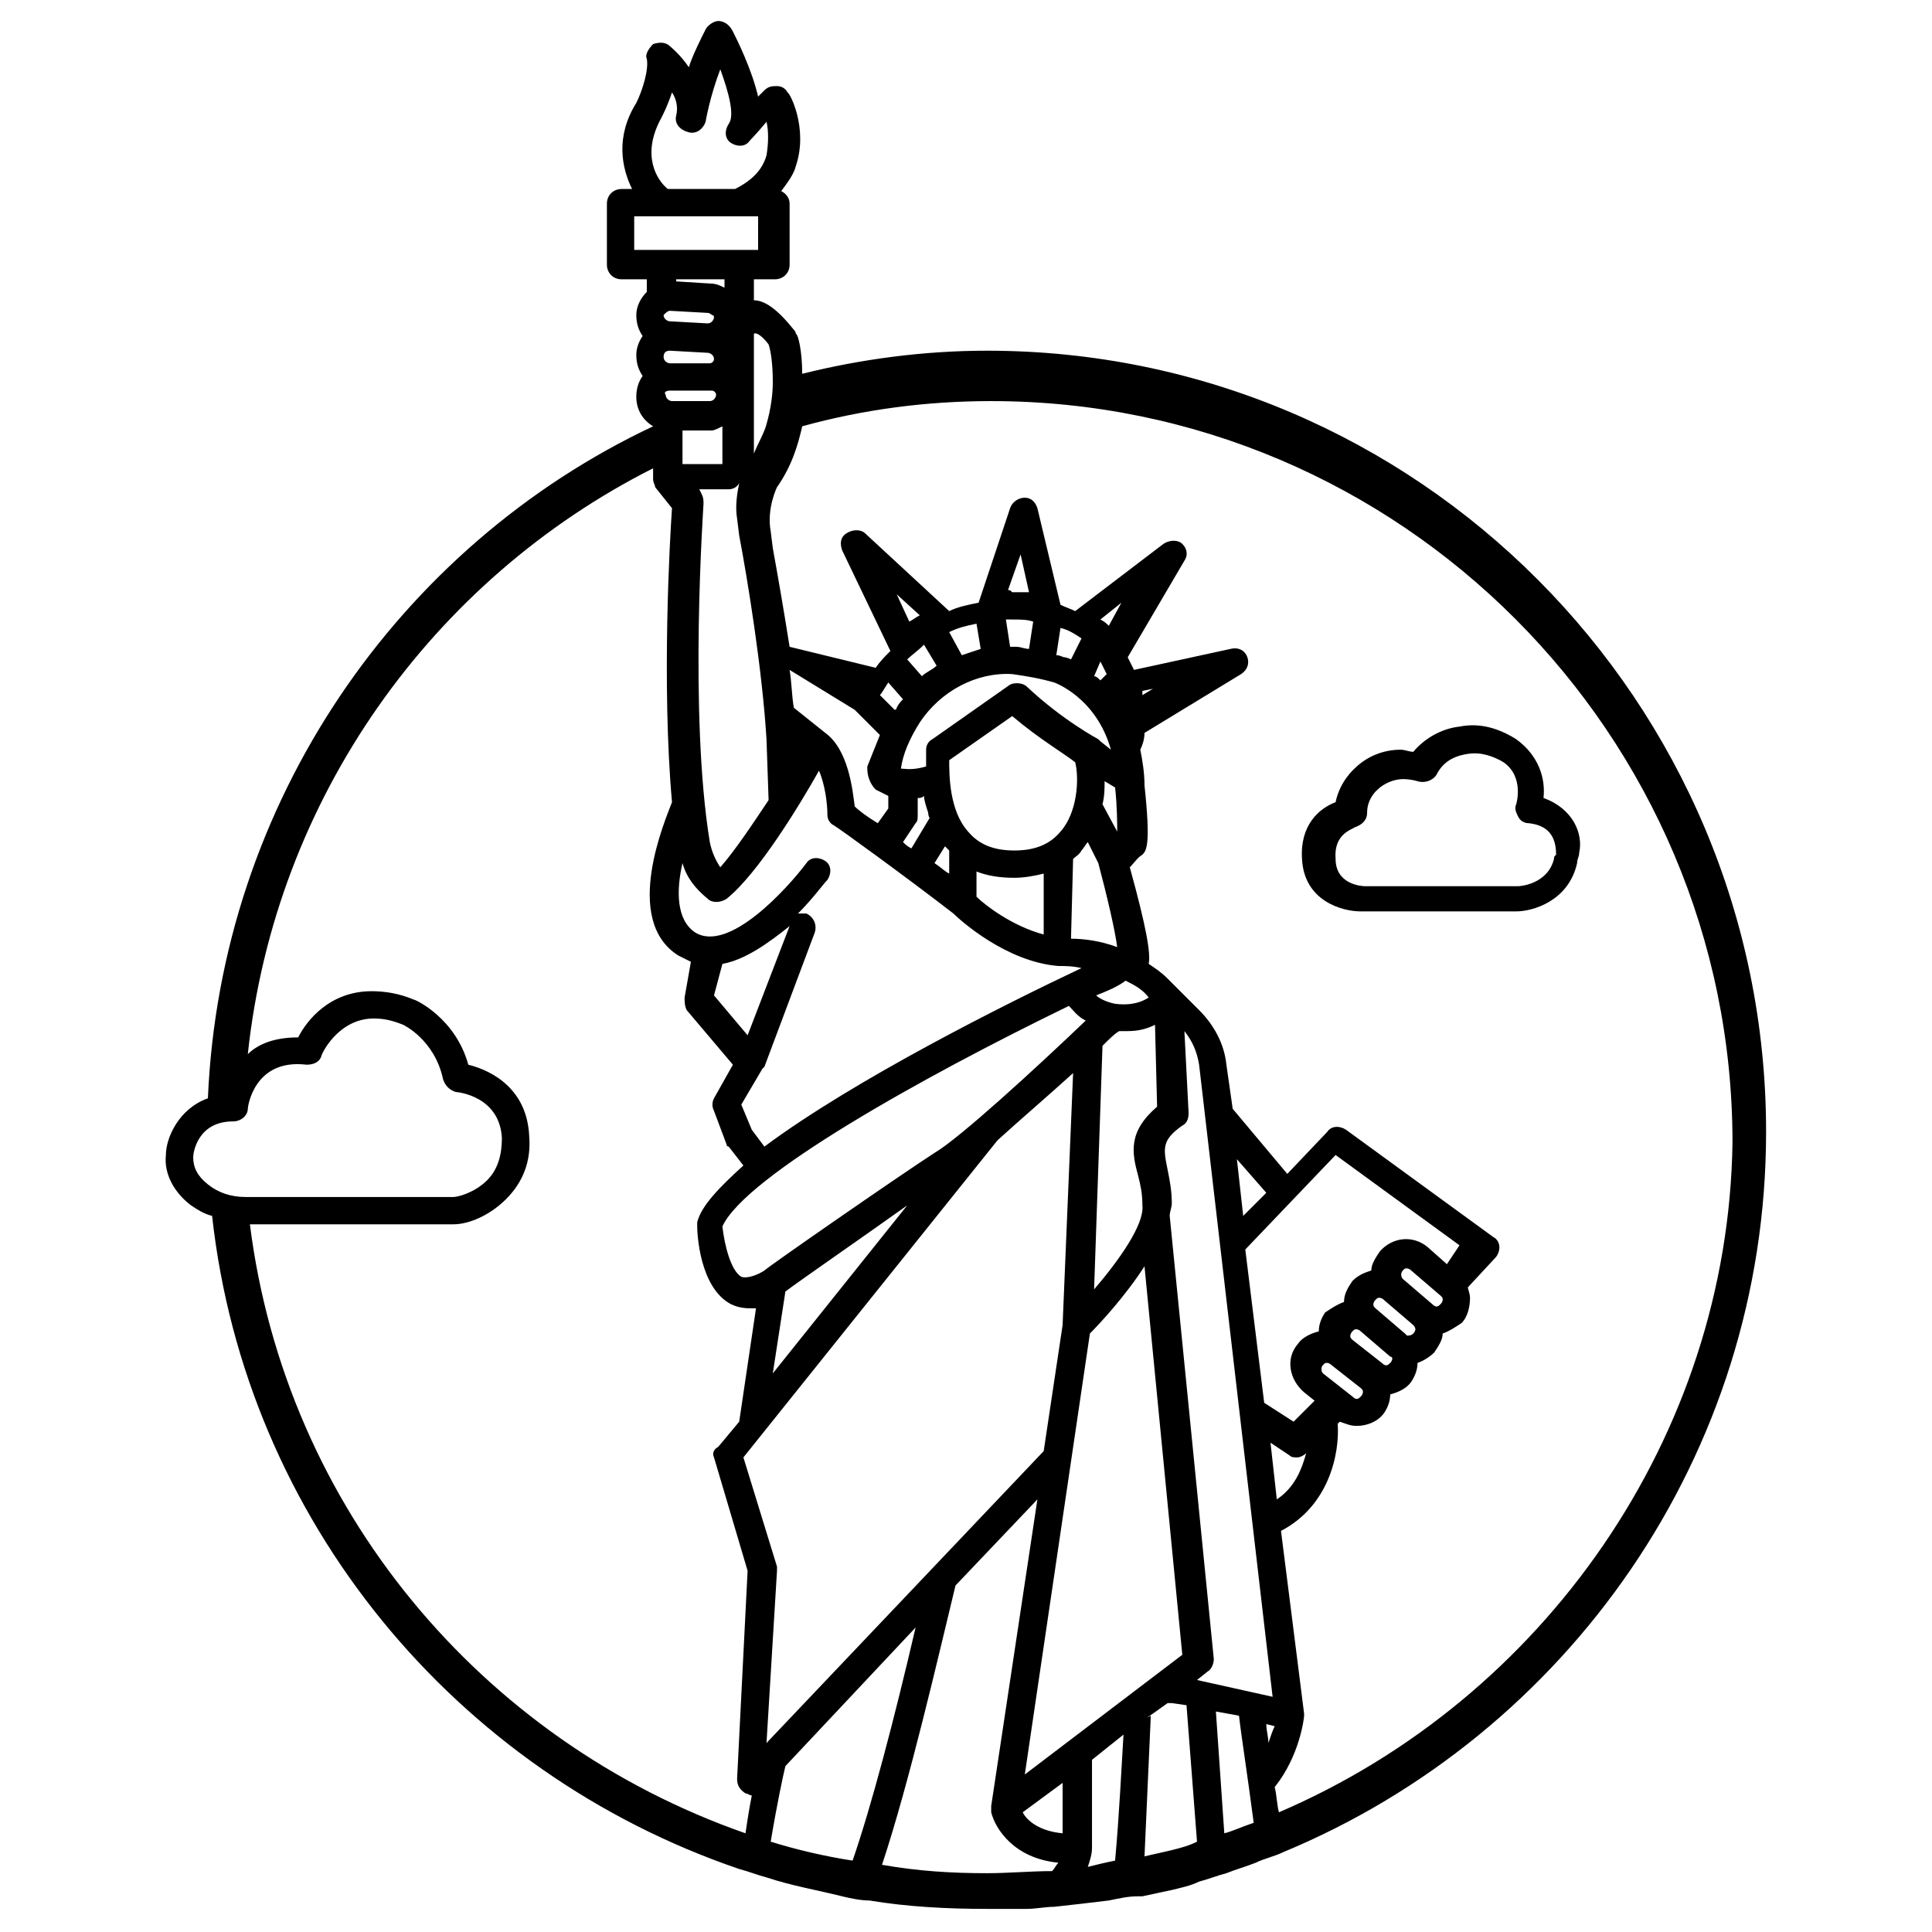 <svg height="100" width="100" viewBox="11 4 78 92" xmlns="http://www.w3.org/2000/svg">
    <path d="M51 20.7c-3 0-6 .4-8.8 1.1 0-1.1-.2-1.9-.3-1.9 0-.1-.1-.2-.1-.2-.8-1-1.4-1.4-1.9-1.4v-1h1c.4 0 .7-.3.7-.7v-2.9c0-.3-.2-.5-.4-.6.3-.4.6-.8.7-1.2.6-1.8-.3-3.5-.4-3.5-.1-.2-.3-.3-.5-.3s-.4 0-.6.2l-.3.3c-.3-1.3-1-2.7-1.2-3.1-.2-.4-.5-.5-.7-.5s-.5.2-.6.4c-.3.6-.6 1.2-.8 1.8-.4-.6-.9-1-.9-1-.2-.2-.5-.2-.8-.1-.2.2-.4.5-.3.7.1.5-.2 1.5-.5 2.1-1 1.6-.7 3.1-.2 4.1h-.5c-.4 0-.7.3-.7.7v2.9c0 .4.3.7.7.7h1.2v.6c-.3.3-.5.7-.5 1.1s.1.7.3 1c-.2.3-.3.6-.3.9 0 .4.1.7.3 1-.2.3-.3.6-.3 1 0 .6.3 1.1.8 1.4C23 30 14.5 42.2 13.9 56.3c-1.4.5-2 1.9-2 2.7-.1.9.4 1.8 1.2 2.4.3.2.6.4 1 .5C15.7 76.4 25.7 88.4 39.2 93c.4.1.9.3 1.3.4 1.2.4 2.4.6 3.6.9.4.1.9.2 1.3.2 1.8.3 3.7.4 5.6.4H52.9c.4 0 .9-.1 1.3-.1.9-.1 1.8-.2 2.6-.3.5-.1.9-.2 1.4-.2h.2c.5-.1.9-.2 1.4-.3.4-.1.9-.2 1.3-.4.4-.1.9-.3 1.3-.4.5-.2.9-.3 1.4-.5.4-.2.9-.3 1.3-.5 13.5-5.6 23-18.9 23-34.3 0-20.5-16.6-37.2-37.1-37.2zm-10.4-.3c.1.3.2.9.2 1.8 0 .6-.1 1.3-.3 2-.1.4-.4.9-.6 1.4v-5.7c.1-.1.4.1.7.5zm6.1 11.9l1.1 1c-.2.1-.3.2-.5.3l-.6-1.3zm3.8 1.4l.2 1.2-.9.3-.6-1.1c.4-.2.8-.3 1.3-.4zm5 .7l-.5 1c-.2-.1-.3-.1-.3-.1-.1 0-.2-.1-.4-.1l.2-1.3c.4.1.7.3 1 .5zm2.9 2.7v-.2l.5-.1-.5.3zm11.9 31.6s0 .1-.1.2-.2.2-.4 0l-1.4-1.1c-.1-.1-.1-.1-.1-.2 0 0 0-.1.1-.2s.1-.1.2-.1c0 0 .1 0 .2.1l.7.6.7.6s.1 0 .1.1c-.1 0 0 0 0 0zM64.4 87c0-.3-.1-.6-.1-.9l.4.1c-.1.2-.2.5-.3.8zm.1-14.3l.9.6c.1.1.2.1.4.1.1 0 .3-.1.4-.2-.2.7-.5 1.6-1.4 2.2l-.3-2.7zm2.5-3.3c-.1-.1-.1-.3 0-.4s.1-.1.2-.1c0 0 .1 0 .2.1l1.4 1.1c.1.1.1.1.1.2 0 0 0 .1-.1.2s-.2.2-.4 0L67 69.4zm4.4-2.1s0 .1-.1.2-.2.1-.3.1l-.1-.1-.7-.6-.7-.6c-.1-.1-.1-.1-.1-.2 0 0 0-.1.1-.2s.1-.1.2-.1c0 0 .1 0 .2.1l1.4 1.2c.1.1.1.2.1.2zm-.6-2.4c-.1-.1-.1-.3 0-.4s.1-.1.2-.1c0 0 .1 0 .2.1l1.4 1.2c.1.1.1.1.1.2 0 0 0 .1-.1.2s-.2.2-.4 0l-1.4-1.2zm2.1-.7l-.9-.8c-.7-.6-1.7-.5-2.3.2-.2.3-.4.6-.4.9-.3.1-.6.2-.9.5-.2.3-.4.6-.4 1-.3.1-.6.3-.9.5-.2.3-.3.6-.3.9-.4.1-.8.3-1 .6-.6.7-.4 1.7.3 2.3l.5.4-1 1-1.4-.9-.9-7.3 4.3-4.5 5.9 4.3-.6.9zm-9.7-2.3l-.3-2.7 1.4 1.6-1.1 1.1zm1.4 22.9L61 84l.5-.4c.2-.1.3-.4.3-.6l-2.1-21.1c0-.2.1-.4.1-.6 0-.6-.1-1.1-.2-1.6-.2-1-.3-1.4.7-2.1.2-.1.3-.3.3-.6l-.2-3.9c.4.5.6 1 .7 1.6l3.5 30.1zm-10 6.5c-1.1-.1-1.7-.6-1.9-1l1.9-1.4v2.4zm-1.8-2.8l3.1-21c.5-.5 1.7-1.8 2.6-3.2l1.8 18.5-7.5 5.7zM40.5 87l.5-8.2v-.2l-1.6-5.2 12.1-15.1c1.1-1 2.5-2.2 3.6-3.2l-.5 12-.9 6L40.5 87zm14.4-35.1c.2.2.4.5.8.7-2.3 2.2-6 5.6-7.2 6.3-1.7 1.1-7.9 5.4-8.1 5.6-.3.2-.8.4-1.1.3-.5-.3-.8-1.5-.9-2.4 1.1-2.4 9.5-7.1 16.5-10.5zm3.8-.4c-.3.2-.8.4-1.6.3-.5-.1-.8-.3-.9-.4.5-.2 1-.4 1.4-.7.4.2.8.4 1.1.8zm.4 5.2c-1.4 1.2-1.2 2.2-.9 3.3.1.4.2.8.2 1.4.1.9-1.1 2.6-2.3 4l.4-11.6c.3-.3.6-.6.8-.7h.4c.5 0 .9-.1 1.3-.3l.1 3.9zm-17.7 8.8c.8-.6 3.7-2.6 5.8-4.1l-6.4 8 .6-3.9zm6-21.1c0-.1 0-.1 0 0-.2-.1-.3-.2-.4-.3l.6-.9c.1-.1.1-.2.1-.4V42c.1 0 .2 0 .3-.1 0 .2.1.5.2.8 0 .2.1.3.2.5 0-.1-.1-.2-.1-.3l-.9 1.5zm-1.1-7.9l.7.8c-.1.1-.2.2-.3.4 0 0 0 .1-.1.1l-.7-.7c.1-.1.2-.3.4-.6zm1.7-1.8l.6 1c-.2.2-.5.3-.7.5l-.7-.8c.2-.2.5-.4.8-.7zm-.2 3.7c1-1.5 2.7-2.4 4.4-2.3.7.1 1.3.2 2 .4 0 0 2 .7 2.7 3.2l-.5-.4-.1-.1s-1.7-.9-3.4-2.5c-.2-.2-.6-.2-.8-.1l-3.7 2.6c-.2.1-.3.3-.3.5v.8c-.7.2-1 .1-1.2.1.1-.7.4-1.4.9-2.2zm6.7 5.2c-.5.6-1.2.9-2.2.9s-1.7-.3-2.2-.9c-.9-1-.9-2.7-.9-3.4l3-2.1c1.3 1.1 2.5 1.8 3 2.2.2.8.1 2.4-.7 3.3zm2.7 0c0 .1 0 .1 0 0l-.7-1.3c.1-.4.1-.8.1-1.1l.5.3c.1.9.1 1.8.1 2.1zm-.8-7.2c-.1-.1-.2-.2-.3-.2l.3-.7.3.6-.3.3zM49 44.3l.2.2v1.1c-.2-.1-.4-.3-.7-.5l.5-.8zm1.5 1.2c.5.2 1.1.3 1.8.3.5 0 1-.1 1.4-.2v2.9c-1.5-.4-2.8-1.4-3.2-1.8v-1.2zm4.6-.6c.1-.1.3-.2.4-.4.1-.1.2-.3.3-.4l.5 1c.4 1.5.8 3.2.9 4-.8-.3-1.6-.4-2.2-.4l.1-3.8zm1.7-11.1c-.1-.1-.2-.2-.4-.3l1-.8-.6 1.1zm-4.6-.3s.1 0 0 0c.4 0 .7 0 1 .1l-.2 1.3c-.2 0-.4-.1-.6-.1h-.3l-.2-1.3h.3zm-.2-1.4l.6-1.7.4 1.8H52.2c-.1-.1-.1-.1-.2-.1zm-7.3 5.7l1.2 1.2-.6 1.5v.1c0 .3.1.7.4 1l.6.3v.6l-.5.7c-.5-.3-.9-.6-1.1-.8-.1-.8-.3-2.7-1.4-3.5l-1.5-1.2c-.1-.6-.1-1.2-.2-1.8l3.1 1.9zM43 40.7c.3.7.4 1.6.4 2.1 0 .2.1.4.3.5s3.5 2.5 5.7 4.2c.3.3 2.5 2.3 5 2.5.3 0 .7 0 1.1.1-3.6 1.7-10.8 5.3-15.1 8.5l-.6-.8-.5-1.2 1-1.7.1-.1 2.4-6.4c.1-.3 0-.7-.4-.9H42c.7-.7 1.2-1.4 1.4-1.6.2-.3.2-.7-.1-.9s-.7-.2-.9.1c-.9 1.2-3.7 4.3-5.3 3.3-.9-.6-.9-2-.6-3.3.2.7.6 1.2 1.2 1.7.2.2.6.2.9 0 1.5-1.2 3.5-4.5 4.4-6.1zm-4.6 9.2c1.1-.2 2.2-1 3.2-1.8l-2 5.2-1.6-1.9.4-1.5zm-2.5-31.1l1.8.1c.1 0 .2.1.2.1s.1 0 .1.1-.1.3-.3.3l-1.8-.1c-.1 0-.3-.1-.3-.3.1-.1.2-.2.3-.2zm.6 7.3v-1.6H37.9c.1 0 .3-.1.5-.2v1.8H37.8h-1.3zm-.6-5.4l1.8.1c.1 0 .3.1.3.3 0 .1-.1.2-.2.2h-1.9c-.1 0-.3-.1-.3-.3 0-.2.1-.3.3-.3zm0 1.9h2c.1 0 .2.1.2.2s-.1.3-.3.3H36c-.1 0-.3-.1-.3-.3-.1-.1 0-.2.2-.2zm4.7 19.5c-.8 1.2-1.6 2.4-2.3 3.2-.2-.3-.4-.7-.5-1.2-1-6.1-.3-16-.3-16.1 0-.2 0-.3-.1-.5l-.1-.2h1.4c.2 0 .4-.1.5-.3-.1.5-.2 1.1-.1 1.7l.1.8c.4 2.1 1.1 6.4 1.3 9.7l.1 2.9zM35.5 9.6c.1-.2.3-.6.5-1.2.2.3.3.7.2 1.1-.1.4.2.7.6.8.4.1.7-.2.8-.5 0 0 .2-1.2.7-2.5.4 1.1.7 2.2.4 2.6-.2.3-.2.7.1.9s.7.2.9-.1c0 0 .3-.3.8-.9.1.4.1 1 0 1.6-.2.7-.7 1.2-1.5 1.6h-3.2c-.5-.4-1.3-1.6-.3-3.4zm-1.3 6.3v-1.6h5.9v1.6h-5.9zm4.3 1.4v.4c-.2-.1-.4-.2-.7-.2l-1.6-.1v-.1h2.3zM13.2 59.1c0-.2.2-1.7 1.9-1.7.4 0 .7-.3.7-.6 0-.1.3-2.4 2.8-2.1.3 0 .6-.1.7-.4 0-.1.8-1.8 2.5-1.8.5 0 .9.1 1.4.3 0 0 1.5.7 1.9 2.6.1.3.3.5.6.6.1 0 2.1.2 2.2 2.2 0 .8-.2 1.5-.7 2-.6.6-1.4.8-1.6.8h-9.9c-.7 0-1.3-.2-1.8-.6-.5-.4-.7-.8-.7-1.3zm2.7 3.2h9.7c.7 0 1.7-.4 2.5-1.2s1.2-1.8 1.1-3c-.1-2.2-1.7-3.1-2.9-3.4-.6-2.2-2.5-3.1-2.6-3.1-.7-.3-1.4-.4-2-.4-2 0-3.1 1.4-3.5 2.2-1.1 0-1.9.3-2.4.8 1.3-12.2 8.8-22.6 19.3-27.9v.5c0 .2.1.3.1.4l.8 1c-.1 1.4-.5 8.4 0 14-.3.8-2.4 5.6.3 7.3l.6.3-.3 1.7c0 .2 0 .4.1.6l2.2 2.6-.9 1.6c-.1.2-.1.4 0 .6l.6 1.6s0 .1.1.1l.7.9c-1.1 1-2 1.9-2.2 2.7v.2c0 .3.1 2.9 1.6 3.7.2.1.5.2.9.2h.3l-.8 5.4-1 1.2c-.2.1-.3.3-.2.5l1.6 5.4-.5 9.9c0 .3.1.5.4.7.1 0 .2.1.3.1-.1.5-.2 1.1-.3 1.8-12.6-4.4-21.9-15.5-23.6-29zm24.8 29.4c.3-1.8.6-3.2.7-3.6l6.2-6.6c-1 4.3-2.1 8.5-3 11.1-1.3-.2-2.6-.5-3.9-.9zM51 93.2c-1.7 0-3.3-.1-5-.4 1.3-3.9 2.7-10 3.5-13.3l3.9-4.1L51.2 90v.3c.2.8 1.1 2.2 3.2 2.4-.1.1-.2.3-.3.4-1 0-2.1.1-3.1.1zm4.8-.3c.1-.3.2-.6.2-.9v-4.2l1.5-1.2c-.1 1.6-.2 3.8-.4 6-.5.1-.9.2-1.3.3zm4-.8c-.4.1-.9.2-1.3.3l.3-6.7-.2.1.3-.2.7-.5h.2l.7.1.5 6.5c-.4.2-.8.3-1.2.4zm2.5-.8l-.4-5.8 1.1.2c.1.9.4 2.8.7 5.1-.6.2-1 .4-1.4.5zm2.6-1c-.1-.4-.1-.8-.2-1.2 1.2-1.5 1.4-3.3 1.4-3.4v-.1L65 76.9c2.3-1.2 2.8-3.7 2.7-5.1l.1-.1c.3.1.5.2.8.2.5 0 1-.2 1.3-.6.2-.3.3-.6.3-.9.4-.1.8-.3 1-.6.2-.3.3-.6.3-.9.3-.1.6-.3.8-.5.2-.3.4-.6.4-.9.3-.1.6-.3.9-.5.3-.3.4-.8.4-1.2 0-.2-.1-.4-.1-.5l1.3-1.4c.1-.1.2-.3.2-.5s-.1-.4-.3-.5l-7-5.1c-.3-.2-.7-.2-.9.1l-1.9 2-2.6-3.1-.3-2.1c-.1-1-.6-1.9-1.3-2.6l-1.5-1.5c-.3-.3-.6-.5-.9-.7.1-.5-.1-1.7-.9-4.6.2-.2.4-.5.6-.6.2-.2.4-.5.1-3.3 0-.6-.1-1.2-.2-1.7.1-.2.2-.5.2-.8l4.6-2.8c.3-.2.4-.5.3-.8-.1-.3-.4-.5-.8-.4l-4.6 1-.3-.6 2.7-4.6c.2-.3.1-.6-.1-.8-.2-.2-.6-.2-.9 0l-4.2 3.2c-.2-.1-.5-.2-.7-.3l-1.1-4.6c-.1-.3-.3-.5-.6-.5s-.6.2-.7.5l-1.5 4.5c-.5.1-1 .2-1.4.4l-4-3.7c-.2-.2-.6-.2-.9 0-.3.2-.3.5-.2.8l2.3 4.8c-.3.3-.5.5-.7.8l-4.1-1c-.3-1.9-.6-3.6-.8-4.7l-.1-.8c-.2-1.1.3-2.1.3-2.1.7-1 1-2 1.2-2.9 2.9-.8 5.9-1.2 9-1.2 19.5 0 35.3 15.9 35.3 35.3-.2 14-9 26.5-21.6 31.9z"/>
    <path d="M77.5 42c.1-.9-.2-2-1.3-2.8-.8-.5-1.7-.8-2.7-.6-.9.1-1.7.6-2.2 1.2-.2 0-.4-.1-.6-.1-.8 0-1.6.3-2.2.9 0 0-.7.6-.9 1.6-.8.3-1.7 1.1-1.6 2.7.1 2 1.9 2.5 2.8 2.5h7.4c.8 0 2.5-.5 2.9-2.3 0-.2.1-.3.1-.5.2-.9-.3-2.1-1.7-2.6zm.5 2.9c-.3 1.2-1.6 1.3-1.7 1.3H69c-.2 0-1.4-.1-1.4-1.3-.1-1.2.8-1.4.9-1.5.3-.1.6-.3.6-.7 0-.7.5-1.1.5-1.1.3-.3.8-.5 1.2-.5.4 0 .7.1.7.1.3.1.7 0 .9-.3.3-.6.8-.9 1.5-1 .6-.1 1.2.1 1.7.4 1 .7.6 2 .6 2-.1.2 0 .4.1.6.1.2.3.3.5.3.9.1 1.3.6 1.3 1.5-.1.1-.1.1-.1.2z"/>
</svg>
